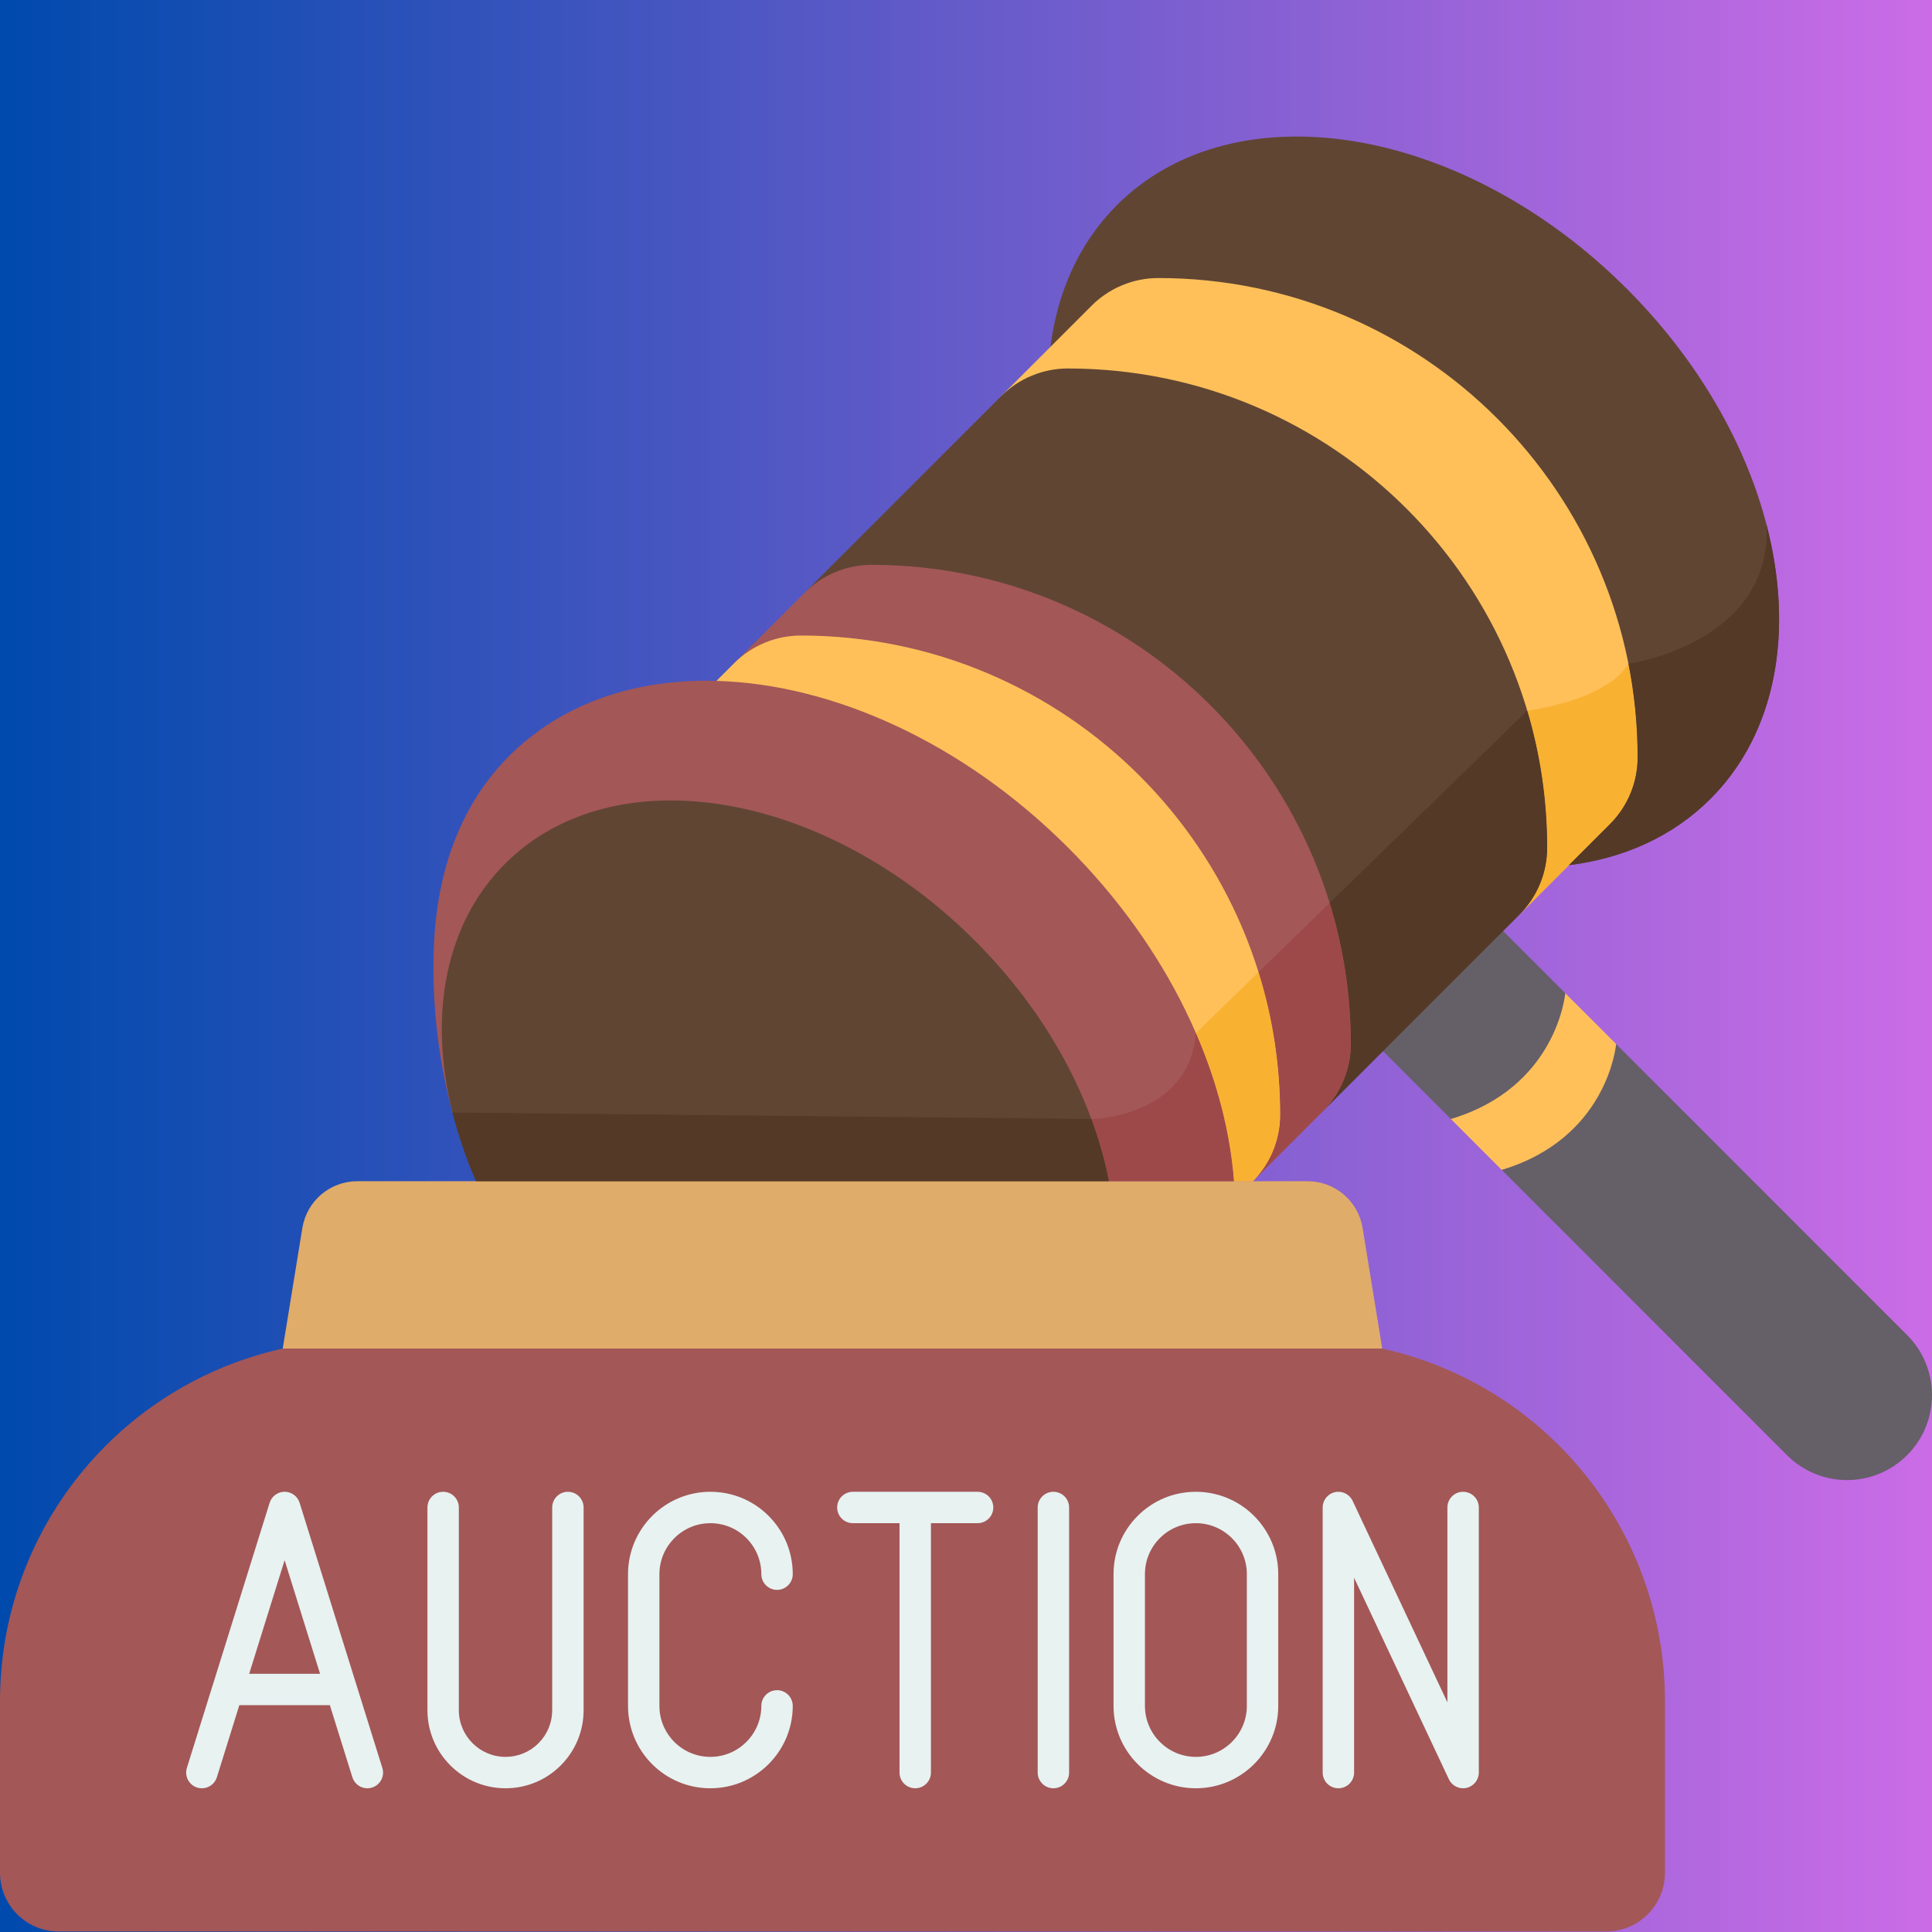 <svg xmlns="http://www.w3.org/2000/svg" xmlns:xlink="http://www.w3.org/1999/xlink" width="512" zoomAndPan="magnify" viewBox="0 0 384 384" height="512" preserveAspectRatio="xMidYMid meet" version="1.0"><defs><linearGradient x1="0" gradientTransform="matrix(0.75, 0, 0, 0.75, 0, 0)" y1="256" x2="512" gradientUnits="userSpaceOnUse" y2="256" id="7ca08d5ad2"><stop stop-opacity="1" stop-color="rgb(0%, 28.999%, 67.799%)" offset="0"/><stop stop-opacity="1" stop-color="rgb(0.31%, 29.051%, 67.886%)" offset="0.004"/><stop stop-opacity="1" stop-color="rgb(0.621%, 29.105%, 67.975%)" offset="0.008"/><stop stop-opacity="1" stop-color="rgb(0.932%, 29.156%, 68.062%)" offset="0.012"/><stop stop-opacity="1" stop-color="rgb(1.244%, 29.208%, 68.149%)" offset="0.016"/><stop stop-opacity="1" stop-color="rgb(1.553%, 29.26%, 68.236%)" offset="0.02"/><stop stop-opacity="1" stop-color="rgb(1.865%, 29.314%, 68.324%)" offset="0.023"/><stop stop-opacity="1" stop-color="rgb(2.176%, 29.366%, 68.411%)" offset="0.027"/><stop stop-opacity="1" stop-color="rgb(2.487%, 29.417%, 68.5%)" offset="0.031"/><stop stop-opacity="1" stop-color="rgb(2.797%, 29.469%, 68.587%)" offset="0.035"/><stop stop-opacity="1" stop-color="rgb(3.108%, 29.523%, 68.674%)" offset="0.039"/><stop stop-opacity="1" stop-color="rgb(3.419%, 29.575%, 68.761%)" offset="0.043"/><stop stop-opacity="1" stop-color="rgb(3.731%, 29.628%, 68.849%)" offset="0.047"/><stop stop-opacity="1" stop-color="rgb(4.041%, 29.68%, 68.936%)" offset="0.051"/><stop stop-opacity="1" stop-color="rgb(4.352%, 29.732%, 69.025%)" offset="0.055"/><stop stop-opacity="1" stop-color="rgb(4.663%, 29.784%, 69.112%)" offset="0.059"/><stop stop-opacity="1" stop-color="rgb(4.974%, 29.837%, 69.199%)" offset="0.062"/><stop stop-opacity="1" stop-color="rgb(5.284%, 29.889%, 69.286%)" offset="0.066"/><stop stop-opacity="1" stop-color="rgb(5.595%, 29.941%, 69.374%)" offset="0.07"/><stop stop-opacity="1" stop-color="rgb(5.907%, 29.993%, 69.461%)" offset="0.074"/><stop stop-opacity="1" stop-color="rgb(6.218%, 30.046%, 69.55%)" offset="0.078"/><stop stop-opacity="1" stop-color="rgb(6.529%, 30.098%, 69.637%)" offset="0.082"/><stop stop-opacity="1" stop-color="rgb(6.841%, 30.151%, 69.724%)" offset="0.086"/><stop stop-opacity="1" stop-color="rgb(7.15%, 30.203%, 69.81%)" offset="0.09"/><stop stop-opacity="1" stop-color="rgb(7.462%, 30.255%, 69.899%)" offset="0.094"/><stop stop-opacity="1" stop-color="rgb(7.773%, 30.307%, 69.986%)" offset="0.098"/><stop stop-opacity="1" stop-color="rgb(8.084%, 30.36%, 70.074%)" offset="0.102"/><stop stop-opacity="1" stop-color="rgb(8.394%, 30.412%, 70.161%)" offset="0.105"/><stop stop-opacity="1" stop-color="rgb(8.705%, 30.464%, 70.25%)" offset="0.109"/><stop stop-opacity="1" stop-color="rgb(9.016%, 30.516%, 70.337%)" offset="0.113"/><stop stop-opacity="1" stop-color="rgb(9.328%, 30.569%, 70.424%)" offset="0.117"/><stop stop-opacity="1" stop-color="rgb(9.637%, 30.621%, 70.511%)" offset="0.121"/><stop stop-opacity="1" stop-color="rgb(9.949%, 30.675%, 70.599%)" offset="0.125"/><stop stop-opacity="1" stop-color="rgb(10.26%, 30.727%, 70.686%)" offset="0.129"/><stop stop-opacity="1" stop-color="rgb(10.571%, 30.779%, 70.775%)" offset="0.133"/><stop stop-opacity="1" stop-color="rgb(10.881%, 30.83%, 70.862%)" offset="0.137"/><stop stop-opacity="1" stop-color="rgb(11.192%, 30.884%, 70.949%)" offset="0.141"/><stop stop-opacity="1" stop-color="rgb(11.504%, 30.936%, 71.036%)" offset="0.145"/><stop stop-opacity="1" stop-color="rgb(11.815%, 30.988%, 71.124%)" offset="0.148"/><stop stop-opacity="1" stop-color="rgb(12.126%, 31.039%, 71.211%)" offset="0.152"/><stop stop-opacity="1" stop-color="rgb(12.437%, 31.093%, 71.3%)" offset="0.156"/><stop stop-opacity="1" stop-color="rgb(12.747%, 31.145%, 71.387%)" offset="0.16"/><stop stop-opacity="1" stop-color="rgb(13.058%, 31.198%, 71.474%)" offset="0.164"/><stop stop-opacity="1" stop-color="rgb(13.37%, 31.25%, 71.561%)" offset="0.168"/><stop stop-opacity="1" stop-color="rgb(13.681%, 31.302%, 71.649%)" offset="0.172"/><stop stop-opacity="1" stop-color="rgb(13.991%, 31.354%, 71.736%)" offset="0.176"/><stop stop-opacity="1" stop-color="rgb(14.302%, 31.407%, 71.825%)" offset="0.18"/><stop stop-opacity="1" stop-color="rgb(14.613%, 31.459%, 71.912%)" offset="0.184"/><stop stop-opacity="1" stop-color="rgb(14.925%, 31.512%, 71.999%)" offset="0.188"/><stop stop-opacity="1" stop-color="rgb(15.234%, 31.564%, 72.086%)" offset="0.191"/><stop stop-opacity="1" stop-color="rgb(15.546%, 31.616%, 72.174%)" offset="0.195"/><stop stop-opacity="1" stop-color="rgb(15.857%, 31.668%, 72.261%)" offset="0.199"/><stop stop-opacity="1" stop-color="rgb(16.168%, 31.721%, 72.35%)" offset="0.203"/><stop stop-opacity="1" stop-color="rgb(16.478%, 31.773%, 72.437%)" offset="0.207"/><stop stop-opacity="1" stop-color="rgb(16.789%, 31.825%, 72.523%)" offset="0.211"/><stop stop-opacity="1" stop-color="rgb(17.101%, 31.877%, 72.61%)" offset="0.215"/><stop stop-opacity="1" stop-color="rgb(17.412%, 31.931%, 72.699%)" offset="0.219"/><stop stop-opacity="1" stop-color="rgb(17.723%, 31.982%, 72.786%)" offset="0.223"/><stop stop-opacity="1" stop-color="rgb(18.034%, 32.036%, 72.874%)" offset="0.227"/><stop stop-opacity="1" stop-color="rgb(18.344%, 32.088%, 72.961%)" offset="0.23"/><stop stop-opacity="1" stop-color="rgb(18.655%, 32.14%, 73.05%)" offset="0.234"/><stop stop-opacity="1" stop-color="rgb(18.967%, 32.191%, 73.137%)" offset="0.238"/><stop stop-opacity="1" stop-color="rgb(19.278%, 32.245%, 73.224%)" offset="0.242"/><stop stop-opacity="1" stop-color="rgb(19.588%, 32.297%, 73.311%)" offset="0.246"/><stop stop-opacity="1" stop-color="rgb(19.899%, 32.349%, 73.399%)" offset="0.25"/><stop stop-opacity="1" stop-color="rgb(20.21%, 32.401%, 73.486%)" offset="0.254"/><stop stop-opacity="1" stop-color="rgb(20.522%, 32.454%, 73.575%)" offset="0.258"/><stop stop-opacity="1" stop-color="rgb(20.831%, 32.506%, 73.662%)" offset="0.262"/><stop stop-opacity="1" stop-color="rgb(21.143%, 32.559%, 73.749%)" offset="0.266"/><stop stop-opacity="1" stop-color="rgb(21.454%, 32.611%, 73.836%)" offset="0.27"/><stop stop-opacity="1" stop-color="rgb(21.765%, 32.663%, 73.924%)" offset="0.273"/><stop stop-opacity="1" stop-color="rgb(22.075%, 32.715%, 74.011%)" offset="0.277"/><stop stop-opacity="1" stop-color="rgb(22.386%, 32.768%, 74.1%)" offset="0.281"/><stop stop-opacity="1" stop-color="rgb(22.697%, 32.82%, 74.187%)" offset="0.285"/><stop stop-opacity="1" stop-color="rgb(23.009%, 32.872%, 74.274%)" offset="0.289"/><stop stop-opacity="1" stop-color="rgb(23.318%, 32.924%, 74.361%)" offset="0.293"/><stop stop-opacity="1" stop-color="rgb(23.63%, 32.977%, 74.449%)" offset="0.297"/><stop stop-opacity="1" stop-color="rgb(23.941%, 33.029%, 74.536%)" offset="0.301"/><stop stop-opacity="1" stop-color="rgb(24.252%, 33.083%, 74.625%)" offset="0.305"/><stop stop-opacity="1" stop-color="rgb(24.564%, 33.134%, 74.712%)" offset="0.309"/><stop stop-opacity="1" stop-color="rgb(24.875%, 33.186%, 74.799%)" offset="0.312"/><stop stop-opacity="1" stop-color="rgb(25.185%, 33.238%, 74.886%)" offset="0.316"/><stop stop-opacity="1" stop-color="rgb(25.496%, 33.292%, 74.974%)" offset="0.32"/><stop stop-opacity="1" stop-color="rgb(25.807%, 33.344%, 75.061%)" offset="0.324"/><stop stop-opacity="1" stop-color="rgb(26.118%, 33.395%, 75.15%)" offset="0.328"/><stop stop-opacity="1" stop-color="rgb(26.428%, 33.447%, 75.237%)" offset="0.332"/><stop stop-opacity="1" stop-color="rgb(26.74%, 33.501%, 75.323%)" offset="0.336"/><stop stop-opacity="1" stop-color="rgb(27.051%, 33.553%, 75.41%)" offset="0.34"/><stop stop-opacity="1" stop-color="rgb(27.362%, 33.606%, 75.499%)" offset="0.344"/><stop stop-opacity="1" stop-color="rgb(27.672%, 33.658%, 75.586%)" offset="0.348"/><stop stop-opacity="1" stop-color="rgb(27.983%, 33.71%, 75.674%)" offset="0.352"/><stop stop-opacity="1" stop-color="rgb(28.294%, 33.762%, 75.761%)" offset="0.355"/><stop stop-opacity="1" stop-color="rgb(28.606%, 33.815%, 75.85%)" offset="0.359"/><stop stop-opacity="1" stop-color="rgb(28.915%, 33.867%, 75.937%)" offset="0.363"/><stop stop-opacity="1" stop-color="rgb(29.227%, 33.92%, 76.024%)" offset="0.367"/><stop stop-opacity="1" stop-color="rgb(29.538%, 33.972%, 76.111%)" offset="0.371"/><stop stop-opacity="1" stop-color="rgb(29.849%, 34.024%, 76.199%)" offset="0.375"/><stop stop-opacity="1" stop-color="rgb(30.161%, 34.076%, 76.286%)" offset="0.379"/><stop stop-opacity="1" stop-color="rgb(30.472%, 34.129%, 76.375%)" offset="0.383"/><stop stop-opacity="1" stop-color="rgb(30.782%, 34.181%, 76.462%)" offset="0.387"/><stop stop-opacity="1" stop-color="rgb(31.093%, 34.233%, 76.549%)" offset="0.391"/><stop stop-opacity="1" stop-color="rgb(31.404%, 34.285%, 76.636%)" offset="0.395"/><stop stop-opacity="1" stop-color="rgb(31.715%, 34.338%, 76.724%)" offset="0.398"/><stop stop-opacity="1" stop-color="rgb(32.025%, 34.39%, 76.811%)" offset="0.402"/><stop stop-opacity="1" stop-color="rgb(32.336%, 34.444%, 76.9%)" offset="0.406"/><stop stop-opacity="1" stop-color="rgb(32.648%, 34.496%, 76.987%)" offset="0.41"/><stop stop-opacity="1" stop-color="rgb(32.959%, 34.547%, 77.074%)" offset="0.414"/><stop stop-opacity="1" stop-color="rgb(33.269%, 34.599%, 77.161%)" offset="0.418"/><stop stop-opacity="1" stop-color="rgb(33.58%, 34.653%, 77.249%)" offset="0.422"/><stop stop-opacity="1" stop-color="rgb(33.891%, 34.705%, 77.336%)" offset="0.426"/><stop stop-opacity="1" stop-color="rgb(34.203%, 34.756%, 77.425%)" offset="0.43"/><stop stop-opacity="1" stop-color="rgb(34.512%, 34.808%, 77.512%)" offset="0.434"/><stop stop-opacity="1" stop-color="rgb(34.824%, 34.862%, 77.599%)" offset="0.438"/><stop stop-opacity="1" stop-color="rgb(35.135%, 34.914%, 77.686%)" offset="0.441"/><stop stop-opacity="1" stop-color="rgb(35.446%, 34.967%, 77.774%)" offset="0.445"/><stop stop-opacity="1" stop-color="rgb(35.757%, 35.019%, 77.861%)" offset="0.449"/><stop stop-opacity="1" stop-color="rgb(36.069%, 35.071%, 77.95%)" offset="0.453"/><stop stop-opacity="1" stop-color="rgb(36.378%, 35.123%, 78.036%)" offset="0.457"/><stop stop-opacity="1" stop-color="rgb(36.69%, 35.176%, 78.123%)" offset="0.461"/><stop stop-opacity="1" stop-color="rgb(37.001%, 35.228%, 78.21%)" offset="0.465"/><stop stop-opacity="1" stop-color="rgb(37.312%, 35.28%, 78.299%)" offset="0.469"/><stop stop-opacity="1" stop-color="rgb(37.622%, 35.332%, 78.386%)" offset="0.473"/><stop stop-opacity="1" stop-color="rgb(37.933%, 35.385%, 78.474%)" offset="0.477"/><stop stop-opacity="1" stop-color="rgb(38.245%, 35.437%, 78.561%)" offset="0.48"/><stop stop-opacity="1" stop-color="rgb(38.556%, 35.49%, 78.65%)" offset="0.484"/><stop stop-opacity="1" stop-color="rgb(38.866%, 35.542%, 78.737%)" offset="0.488"/><stop stop-opacity="1" stop-color="rgb(39.177%, 35.594%, 78.824%)" offset="0.492"/><stop stop-opacity="1" stop-color="rgb(39.488%, 35.646%, 78.911%)" offset="0.496"/><stop stop-opacity="1" stop-color="rgb(39.8%, 35.699%, 78.999%)" offset="0.5"/><stop stop-opacity="1" stop-color="rgb(40.109%, 35.751%, 79.086%)" offset="0.504"/><stop stop-opacity="1" stop-color="rgb(40.421%, 35.803%, 79.175%)" offset="0.508"/><stop stop-opacity="1" stop-color="rgb(40.732%, 35.855%, 79.262%)" offset="0.512"/><stop stop-opacity="1" stop-color="rgb(41.043%, 35.909%, 79.349%)" offset="0.516"/><stop stop-opacity="1" stop-color="rgb(41.353%, 35.96%, 79.436%)" offset="0.52"/><stop stop-opacity="1" stop-color="rgb(41.664%, 36.014%, 79.524%)" offset="0.523"/><stop stop-opacity="1" stop-color="rgb(41.975%, 36.066%, 79.611%)" offset="0.527"/><stop stop-opacity="1" stop-color="rgb(42.287%, 36.118%, 79.7%)" offset="0.531"/><stop stop-opacity="1" stop-color="rgb(42.598%, 36.169%, 79.787%)" offset="0.535"/><stop stop-opacity="1" stop-color="rgb(42.909%, 36.223%, 79.874%)" offset="0.539"/><stop stop-opacity="1" stop-color="rgb(43.219%, 36.275%, 79.961%)" offset="0.543"/><stop stop-opacity="1" stop-color="rgb(43.53%, 36.327%, 80.049%)" offset="0.547"/><stop stop-opacity="1" stop-color="rgb(43.842%, 36.378%, 80.136%)" offset="0.551"/><stop stop-opacity="1" stop-color="rgb(44.153%, 36.432%, 80.225%)" offset="0.555"/><stop stop-opacity="1" stop-color="rgb(44.463%, 36.484%, 80.312%)" offset="0.559"/><stop stop-opacity="1" stop-color="rgb(44.774%, 36.537%, 80.399%)" offset="0.562"/><stop stop-opacity="1" stop-color="rgb(45.085%, 36.589%, 80.486%)" offset="0.566"/><stop stop-opacity="1" stop-color="rgb(45.396%, 36.641%, 80.574%)" offset="0.57"/><stop stop-opacity="1" stop-color="rgb(45.706%, 36.693%, 80.661%)" offset="0.574"/><stop stop-opacity="1" stop-color="rgb(46.017%, 36.746%, 80.75%)" offset="0.578"/><stop stop-opacity="1" stop-color="rgb(46.329%, 36.798%, 80.836%)" offset="0.582"/><stop stop-opacity="1" stop-color="rgb(46.64%, 36.852%, 80.925%)" offset="0.586"/><stop stop-opacity="1" stop-color="rgb(46.95%, 36.903%, 81.012%)" offset="0.59"/><stop stop-opacity="1" stop-color="rgb(47.261%, 36.955%, 81.099%)" offset="0.594"/><stop stop-opacity="1" stop-color="rgb(47.572%, 37.007%, 81.186%)" offset="0.598"/><stop stop-opacity="1" stop-color="rgb(47.884%, 37.061%, 81.274%)" offset="0.602"/><stop stop-opacity="1" stop-color="rgb(48.195%, 37.112%, 81.361%)" offset="0.605"/><stop stop-opacity="1" stop-color="rgb(48.506%, 37.164%, 81.45%)" offset="0.609"/><stop stop-opacity="1" stop-color="rgb(48.816%, 37.216%, 81.537%)" offset="0.613"/><stop stop-opacity="1" stop-color="rgb(49.127%, 37.27%, 81.624%)" offset="0.617"/><stop stop-opacity="1" stop-color="rgb(49.438%, 37.321%, 81.711%)" offset="0.621"/><stop stop-opacity="1" stop-color="rgb(49.75%, 37.375%, 81.799%)" offset="0.625"/><stop stop-opacity="1" stop-color="rgb(50.06%, 37.427%, 81.886%)" offset="0.629"/><stop stop-opacity="1" stop-color="rgb(50.371%, 37.479%, 81.975%)" offset="0.633"/><stop stop-opacity="1" stop-color="rgb(50.682%, 37.531%, 82.062%)" offset="0.637"/><stop stop-opacity="1" stop-color="rgb(50.993%, 37.584%, 82.149%)" offset="0.641"/><stop stop-opacity="1" stop-color="rgb(51.303%, 37.636%, 82.236%)" offset="0.645"/><stop stop-opacity="1" stop-color="rgb(51.614%, 37.688%, 82.324%)" offset="0.648"/><stop stop-opacity="1" stop-color="rgb(51.926%, 37.74%, 82.411%)" offset="0.652"/><stop stop-opacity="1" stop-color="rgb(52.237%, 37.793%, 82.5%)" offset="0.656"/><stop stop-opacity="1" stop-color="rgb(52.547%, 37.845%, 82.587%)" offset="0.66"/><stop stop-opacity="1" stop-color="rgb(52.858%, 37.898%, 82.674%)" offset="0.664"/><stop stop-opacity="1" stop-color="rgb(53.169%, 37.95%, 82.761%)" offset="0.668"/><stop stop-opacity="1" stop-color="rgb(53.481%, 38.002%, 82.849%)" offset="0.672"/><stop stop-opacity="1" stop-color="rgb(53.792%, 38.054%, 82.936%)" offset="0.676"/><stop stop-opacity="1" stop-color="rgb(54.103%, 38.107%, 83.025%)" offset="0.68"/><stop stop-opacity="1" stop-color="rgb(54.413%, 38.159%, 83.112%)" offset="0.684"/><stop stop-opacity="1" stop-color="rgb(54.724%, 38.211%, 83.199%)" offset="0.688"/><stop stop-opacity="1" stop-color="rgb(55.035%, 38.263%, 83.286%)" offset="0.691"/><stop stop-opacity="1" stop-color="rgb(55.347%, 38.316%, 83.374%)" offset="0.695"/><stop stop-opacity="1" stop-color="rgb(55.656%, 38.368%, 83.461%)" offset="0.699"/><stop stop-opacity="1" stop-color="rgb(55.968%, 38.422%, 83.549%)" offset="0.703"/><stop stop-opacity="1" stop-color="rgb(56.279%, 38.474%, 83.636%)" offset="0.707"/><stop stop-opacity="1" stop-color="rgb(56.59%, 38.525%, 83.725%)" offset="0.711"/><stop stop-opacity="1" stop-color="rgb(56.9%, 38.577%, 83.812%)" offset="0.715"/><stop stop-opacity="1" stop-color="rgb(57.211%, 38.631%, 83.899%)" offset="0.719"/><stop stop-opacity="1" stop-color="rgb(57.523%, 38.683%, 83.986%)" offset="0.723"/><stop stop-opacity="1" stop-color="rgb(57.834%, 38.734%, 84.074%)" offset="0.727"/><stop stop-opacity="1" stop-color="rgb(58.144%, 38.786%, 84.161%)" offset="0.73"/><stop stop-opacity="1" stop-color="rgb(58.455%, 38.84%, 84.25%)" offset="0.734"/><stop stop-opacity="1" stop-color="rgb(58.766%, 38.892%, 84.337%)" offset="0.738"/><stop stop-opacity="1" stop-color="rgb(59.077%, 38.945%, 84.424%)" offset="0.742"/><stop stop-opacity="1" stop-color="rgb(59.387%, 38.997%, 84.511%)" offset="0.746"/><stop stop-opacity="1" stop-color="rgb(59.698%, 39.049%, 84.599%)" offset="0.75"/><stop stop-opacity="1" stop-color="rgb(60.01%, 39.101%, 84.686%)" offset="0.754"/><stop stop-opacity="1" stop-color="rgb(60.321%, 39.154%, 84.775%)" offset="0.758"/><stop stop-opacity="1" stop-color="rgb(60.632%, 39.206%, 84.862%)" offset="0.762"/><stop stop-opacity="1" stop-color="rgb(60.944%, 39.259%, 84.949%)" offset="0.766"/><stop stop-opacity="1" stop-color="rgb(61.253%, 39.311%, 85.036%)" offset="0.77"/><stop stop-opacity="1" stop-color="rgb(61.565%, 39.363%, 85.124%)" offset="0.773"/><stop stop-opacity="1" stop-color="rgb(61.876%, 39.415%, 85.211%)" offset="0.777"/><stop stop-opacity="1" stop-color="rgb(62.187%, 39.468%, 85.3%)" offset="0.781"/><stop stop-opacity="1" stop-color="rgb(62.497%, 39.52%, 85.387%)" offset="0.785"/><stop stop-opacity="1" stop-color="rgb(62.808%, 39.572%, 85.474%)" offset="0.789"/><stop stop-opacity="1" stop-color="rgb(63.12%, 39.624%, 85.561%)" offset="0.793"/><stop stop-opacity="1" stop-color="rgb(63.431%, 39.677%, 85.649%)" offset="0.797"/><stop stop-opacity="1" stop-color="rgb(63.741%, 39.729%, 85.736%)" offset="0.801"/><stop stop-opacity="1" stop-color="rgb(64.052%, 39.783%, 85.825%)" offset="0.805"/><stop stop-opacity="1" stop-color="rgb(64.363%, 39.835%, 85.912%)" offset="0.809"/><stop stop-opacity="1" stop-color="rgb(64.674%, 39.886%, 85.999%)" offset="0.812"/><stop stop-opacity="1" stop-color="rgb(64.984%, 39.938%, 86.086%)" offset="0.816"/><stop stop-opacity="1" stop-color="rgb(65.295%, 39.992%, 86.174%)" offset="0.82"/><stop stop-opacity="1" stop-color="rgb(65.607%, 40.044%, 86.261%)" offset="0.824"/><stop stop-opacity="1" stop-color="rgb(65.918%, 40.096%, 86.349%)" offset="0.828"/><stop stop-opacity="1" stop-color="rgb(66.229%, 40.147%, 86.436%)" offset="0.832"/><stop stop-opacity="1" stop-color="rgb(66.541%, 40.201%, 86.525%)" offset="0.836"/><stop stop-opacity="1" stop-color="rgb(66.85%, 40.253%, 86.612%)" offset="0.84"/><stop stop-opacity="1" stop-color="rgb(67.162%, 40.306%, 86.699%)" offset="0.844"/><stop stop-opacity="1" stop-color="rgb(67.473%, 40.358%, 86.786%)" offset="0.848"/><stop stop-opacity="1" stop-color="rgb(67.784%, 40.41%, 86.874%)" offset="0.852"/><stop stop-opacity="1" stop-color="rgb(68.094%, 40.462%, 86.961%)" offset="0.855"/><stop stop-opacity="1" stop-color="rgb(68.405%, 40.515%, 87.05%)" offset="0.859"/><stop stop-opacity="1" stop-color="rgb(68.716%, 40.567%, 87.137%)" offset="0.863"/><stop stop-opacity="1" stop-color="rgb(69.028%, 40.619%, 87.224%)" offset="0.867"/><stop stop-opacity="1" stop-color="rgb(69.337%, 40.671%, 87.311%)" offset="0.871"/><stop stop-opacity="1" stop-color="rgb(69.649%, 40.724%, 87.399%)" offset="0.875"/><stop stop-opacity="1" stop-color="rgb(69.96%, 40.776%, 87.486%)" offset="0.879"/><stop stop-opacity="1" stop-color="rgb(70.271%, 40.829%, 87.575%)" offset="0.883"/><stop stop-opacity="1" stop-color="rgb(70.581%, 40.881%, 87.662%)" offset="0.887"/><stop stop-opacity="1" stop-color="rgb(70.892%, 40.933%, 87.749%)" offset="0.891"/><stop stop-opacity="1" stop-color="rgb(71.204%, 40.985%, 87.836%)" offset="0.895"/><stop stop-opacity="1" stop-color="rgb(71.515%, 41.039%, 87.924%)" offset="0.898"/><stop stop-opacity="1" stop-color="rgb(71.826%, 41.09%, 88.011%)" offset="0.902"/><stop stop-opacity="1" stop-color="rgb(72.137%, 41.142%, 88.1%)" offset="0.906"/><stop stop-opacity="1" stop-color="rgb(72.447%, 41.194%, 88.187%)" offset="0.91"/><stop stop-opacity="1" stop-color="rgb(72.758%, 41.248%, 88.274%)" offset="0.914"/><stop stop-opacity="1" stop-color="rgb(73.07%, 41.299%, 88.361%)" offset="0.918"/><stop stop-opacity="1" stop-color="rgb(73.381%, 41.353%, 88.449%)" offset="0.922"/><stop stop-opacity="1" stop-color="rgb(73.691%, 41.405%, 88.536%)" offset="0.926"/><stop stop-opacity="1" stop-color="rgb(74.002%, 41.457%, 88.625%)" offset="0.93"/><stop stop-opacity="1" stop-color="rgb(74.313%, 41.508%, 88.712%)" offset="0.934"/><stop stop-opacity="1" stop-color="rgb(74.625%, 41.562%, 88.799%)" offset="0.938"/><stop stop-opacity="1" stop-color="rgb(74.934%, 41.614%, 88.885%)" offset="0.941"/><stop stop-opacity="1" stop-color="rgb(75.246%, 41.667%, 88.974%)" offset="0.945"/><stop stop-opacity="1" stop-color="rgb(75.557%, 41.719%, 89.061%)" offset="0.949"/><stop stop-opacity="1" stop-color="rgb(75.868%, 41.771%, 89.149%)" offset="0.953"/><stop stop-opacity="1" stop-color="rgb(76.178%, 41.823%, 89.236%)" offset="0.957"/><stop stop-opacity="1" stop-color="rgb(76.489%, 41.876%, 89.325%)" offset="0.961"/><stop stop-opacity="1" stop-color="rgb(76.801%, 41.928%, 89.412%)" offset="0.965"/><stop stop-opacity="1" stop-color="rgb(77.112%, 41.98%, 89.499%)" offset="0.969"/><stop stop-opacity="1" stop-color="rgb(77.422%, 42.032%, 89.586%)" offset="0.973"/><stop stop-opacity="1" stop-color="rgb(77.733%, 42.085%, 89.674%)" offset="0.977"/><stop stop-opacity="1" stop-color="rgb(78.044%, 42.137%, 89.761%)" offset="0.98"/><stop stop-opacity="1" stop-color="rgb(78.355%, 42.191%, 89.85%)" offset="0.984"/><stop stop-opacity="1" stop-color="rgb(78.667%, 42.242%, 89.937%)" offset="0.988"/><stop stop-opacity="1" stop-color="rgb(78.978%, 42.294%, 90.024%)" offset="0.992"/><stop stop-opacity="1" stop-color="rgb(79.288%, 42.346%, 90.111%)" offset="0.996"/><stop stop-opacity="1" stop-color="rgb(79.599%, 42.4%, 90.199%)" offset="1"/></linearGradient></defs><rect x="-38.4" width="460.8" fill="#ffffff" y="-38.4" height="460.8" fill-opacity="1"/><rect x="-38.4" fill="url(#7ca08d5ad2)" width="460.8" y="-38.4" height="460.8"/><path fill="#655f68" d="M 382.711 270.82 C 383.555 272.852 384 275.043 384 277.285 C 384 281.945 382.109 286.176 379.051 289.227 C 376 292.289 371.777 294.176 367.117 294.176 C 362.637 294.176 358.344 292.398 355.176 289.227 L 298.473 232.52 C 300.312 220.137 309.578 207.18 321.219 207.512 L 379.051 265.352 C 380.637 266.926 381.879 268.793 382.711 270.82 Z M 382.711 270.82 " fill-opacity="1" fill-rule="nonzero"/><path fill="#ffc05a" d="M 311.109 197.402 L 321.219 207.512 C 321.172 207.98 319.383 226.266 298.473 232.52 L 288.367 222.41 C 287.086 204.121 297.41 192.93 311.109 197.402 Z M 311.109 197.402 " fill-opacity="1" fill-rule="nonzero"/><path fill="#655f68" d="M 298.746 185.039 L 311.109 197.402 C 311.062 197.871 309.277 216.16 288.367 222.41 L 274.871 208.914 C 273.891 188.508 282.266 181.125 298.746 185.039 Z M 298.746 185.039 " fill-opacity="1" fill-rule="nonzero"/><path fill="#604533" d="M 323.348 57.402 C 290.77 24.82 245.395 17.383 221.984 40.781 C 214.484 48.285 210.152 58.047 208.805 68.922 L 311.828 171.957 C 322.699 170.605 332.465 166.273 339.965 158.773 C 363.363 135.363 355.926 89.98 323.348 57.402 Z M 323.348 57.402 " fill-opacity="1" fill-rule="nonzero"/><path fill="#ffc05a" d="M 297.586 83.168 C 280.344 65.926 256.531 55.262 230.219 55.262 C 227.738 55.262 225.305 55.754 223.055 56.691 C 220.801 57.621 218.73 58.992 216.977 60.75 L 199 78.727 L 302.023 181.762 L 320 163.785 C 323.512 160.27 325.488 155.5 325.488 150.539 C 325.488 124.227 314.824 100.41 297.586 83.168 Z M 297.586 83.168 " fill-opacity="1" fill-rule="nonzero"/><path fill="#604533" d="M 279.609 101.145 C 262.367 83.902 238.547 73.238 212.246 73.238 C 209.766 73.238 207.328 73.73 205.082 74.668 C 202.824 75.594 200.758 76.969 199 78.727 L 159.977 117.754 L 263 220.789 L 274.871 208.914 L 302.023 181.762 C 305.539 178.246 307.512 173.477 307.512 168.516 C 307.512 142.207 296.852 118.387 279.609 101.145 Z M 279.609 101.145 " fill-opacity="1" fill-rule="nonzero"/><path fill="#a35757" d="M 240.586 140.172 C 223.344 122.93 199.523 112.266 173.223 112.266 C 170.738 112.266 168.305 112.758 166.055 113.695 C 163.801 114.625 161.734 115.996 159.977 117.754 L 145.93 131.805 L 249.016 234.777 L 263 220.789 C 266.512 217.277 268.488 212.508 268.488 207.543 C 268.488 181.238 257.828 157.414 240.586 140.172 Z M 240.586 140.172 " fill-opacity="1" fill-rule="nonzero"/><path fill="#ffc05a" d="M 226.535 154.223 C 209.297 136.98 185.477 126.316 159.172 126.316 C 156.691 126.316 154.254 126.809 152.008 127.746 C 149.754 128.676 147.684 130.047 145.93 131.805 L 142.406 135.324 L 142.406 135.332 L 245.246 234.777 L 249.016 234.777 C 252.488 231.27 254.438 226.523 254.438 221.594 C 254.438 195.285 243.777 171.465 226.535 154.223 Z M 226.535 154.223 " fill-opacity="1" fill-rule="nonzero"/><path fill="#a35757" d="M 212.293 168.469 C 191.266 147.438 165.379 135.973 142.406 135.332 C 126.367 134.879 111.742 139.711 101.199 150.258 C 91.535 159.926 86.953 173.02 86.266 187.473 C 85.629 200.953 87.68 212.711 89.922 221.125 L 220.402 234.777 L 245.246 234.777 C 243.574 212.719 232.227 188.402 212.293 168.469 Z M 212.293 168.469 " fill-opacity="1" fill-rule="nonzero"/><path fill="#604533" d="M 220.402 234.777 C 178.254 249.578 136.309 251.184 94.633 234.777 C 94.633 234.777 92.184 229.664 89.922 221.125 C 85.168 202.047 88.352 183.711 100.387 171.676 C 121.953 150.109 163.762 156.961 193.781 186.98 C 208.172 201.375 217.242 218.484 220.402 234.777 Z M 220.402 234.777 " fill-opacity="1" fill-rule="nonzero"/><path fill="#a35757" d="M 274.73 268.035 C 203.566 263.441 130.664 263.59 56.195 268.035 C 39.773 271.688 25.727 280.789 15.781 293.184 C 5.84 305.582 0 321.27 0 338.09 L 0 372.219 C 0 378.672 5.23 383.902 11.684 383.902 L 319.242 383.902 C 325.699 383.902 330.926 378.672 330.926 372.219 L 330.926 338.09 C 330.926 304.457 307.566 275.332 274.73 268.035 Z M 274.73 268.035 " fill-opacity="1" fill-rule="nonzero"/><path fill="#e0ac69" d="M 249.016 234.777 L 259.91 234.777 C 265.336 234.777 269.953 238.703 270.828 244.062 L 274.73 268.035 L 56.195 268.035 L 60.098 244.062 C 60.973 238.703 65.594 234.777 71.016 234.777 Z M 249.016 234.777 " fill-opacity="1" fill-rule="nonzero"/><path fill="#f9b132" d="M 325.488 150.539 C 325.488 155.5 323.512 160.27 320 163.785 L 302.023 181.762 C 305.539 178.246 307.512 173.477 307.512 168.516 C 307.512 159.039 306.129 149.891 303.555 141.25 C 303.977 141.195 319.227 139.25 323.668 131.93 C 324.863 137.945 325.488 144.168 325.488 150.539 Z M 325.488 150.539 " fill-opacity="1" fill-rule="nonzero"/><path fill="#543927" d="M 307.512 168.516 C 307.512 173.477 305.539 178.246 302.023 181.762 L 274.871 208.914 L 263 220.789 C 266.512 217.277 268.488 212.508 268.488 207.543 C 268.488 197.77 267.012 188.34 264.281 179.457 L 303.547 141.25 C 303.547 141.25 303.547 141.25 303.555 141.25 C 306.129 149.891 307.512 159.039 307.512 168.516 Z M 307.512 168.516 " fill-opacity="1" fill-rule="nonzero"/><path fill="#543927" d="M 351.117 104.328 C 356.559 125.309 353.188 145.551 339.965 158.773 C 332.465 166.273 322.699 170.605 311.828 171.957 L 320 163.785 C 323.512 160.27 325.488 155.5 325.488 150.539 C 325.488 144.168 324.863 137.945 323.668 131.93 C 323.668 131.93 352.219 127.918 351.117 104.328 Z M 351.117 104.328 " fill-opacity="1" fill-rule="nonzero"/><path fill="#9e4949" d="M 268.488 207.543 C 268.488 212.508 266.512 217.277 263 220.789 L 249.016 234.777 C 252.488 231.27 254.438 226.523 254.438 221.594 C 254.438 211.711 252.934 202.18 250.137 193.219 L 264.281 179.457 C 267.012 188.34 268.488 197.77 268.488 207.543 Z M 268.488 207.543 " fill-opacity="1" fill-rule="nonzero"/><path fill="#f9b132" d="M 254.438 221.594 C 254.438 226.523 252.488 231.27 249.016 234.777 L 245.246 234.777 C 244.52 225.207 241.973 215.215 237.691 205.348 C 237.691 205.34 237.691 205.34 237.691 205.332 L 250.137 193.219 C 252.934 202.18 254.438 211.711 254.438 221.594 Z M 254.438 221.594 " fill-opacity="1" fill-rule="nonzero"/><path fill="#9e4949" d="M 245.246 234.777 L 220.402 234.777 C 219.605 230.691 218.441 226.547 216.914 222.41 C 216.914 222.41 236.355 222.137 237.691 205.348 C 241.973 215.215 244.52 225.207 245.246 234.777 Z M 245.246 234.777 " fill-opacity="1" fill-rule="nonzero"/><path fill="#543927" d="M 220.402 234.777 L 94.633 234.777 C 94.633 234.777 92.184 229.664 89.922 221.125 L 216.914 222.41 C 218.441 226.547 219.605 230.691 220.402 234.777 Z M 220.402 234.777 " fill-opacity="1" fill-rule="nonzero"/><path fill="#e7f2f1" d="M 209.375 296.504 C 207.648 296.504 206.25 297.902 206.25 299.625 L 206.25 352.312 C 206.25 354.035 207.648 355.434 209.375 355.434 C 211.098 355.434 212.496 354.035 212.496 352.312 L 212.496 299.625 C 212.496 297.902 211.098 296.504 209.375 296.504 Z M 209.375 296.504 " fill-opacity="1" fill-rule="nonzero"/><path fill="#e7f2f1" d="M 194.301 296.504 L 169.516 296.504 C 167.789 296.504 166.391 297.902 166.391 299.625 C 166.391 301.348 167.789 302.746 169.516 302.746 L 178.785 302.746 L 178.785 352.312 C 178.785 354.035 180.184 355.434 181.91 355.434 C 183.633 355.434 185.031 354.035 185.031 352.312 L 185.031 302.746 L 194.301 302.746 C 196.027 302.746 197.426 301.348 197.426 299.625 C 197.426 297.902 196.027 296.504 194.301 296.504 Z M 194.301 296.504 " fill-opacity="1" fill-rule="nonzero"/><path fill="#e7f2f1" d="M 112.875 296.504 C 111.148 296.504 109.754 297.902 109.754 299.625 L 109.754 339.918 C 109.754 342.391 108.785 344.719 107.035 346.477 C 105.285 348.227 102.957 349.191 100.48 349.191 C 95.363 349.191 91.199 345.031 91.199 339.918 L 91.199 299.625 C 91.199 297.902 89.801 296.504 88.078 296.504 C 86.355 296.504 84.957 297.902 84.957 299.625 L 84.957 339.918 C 84.957 348.473 91.922 355.434 100.48 355.434 C 104.625 355.434 108.523 353.82 111.457 350.887 C 114.383 347.949 115.996 344.055 115.996 339.918 L 115.996 299.625 C 115.996 297.902 114.598 296.504 112.875 296.504 Z M 112.875 296.504 " fill-opacity="1" fill-rule="nonzero"/><path fill="#e7f2f1" d="M 141.191 302.746 C 143.898 302.746 146.445 303.801 148.352 305.707 C 150.266 307.629 151.32 310.176 151.32 312.879 C 151.32 314.602 152.719 316 154.441 316 C 156.168 316 157.566 314.602 157.566 312.879 C 157.566 308.512 155.863 304.398 152.77 301.297 C 149.68 298.207 145.566 296.504 141.191 296.504 C 132.164 296.504 124.824 303.848 124.824 312.879 L 124.824 339.059 C 124.824 343.426 126.523 347.539 129.617 350.641 C 132.707 353.734 136.82 355.434 141.191 355.434 C 150.219 355.434 157.566 348.09 157.566 339.059 C 157.566 337.336 156.168 335.938 154.441 335.938 C 152.719 335.938 151.32 337.336 151.32 339.059 C 151.32 344.645 146.777 349.191 141.191 349.191 C 138.484 349.191 135.945 348.137 134.035 346.23 C 132.121 344.309 131.066 341.762 131.066 339.059 L 131.066 312.879 C 131.066 307.293 135.609 302.746 141.191 302.746 Z M 141.191 302.746 " fill-opacity="1" fill-rule="nonzero"/><path fill="#e7f2f1" d="M 237.691 296.504 C 233.316 296.504 229.207 298.203 226.113 301.301 C 223.023 304.398 221.324 308.512 221.324 312.879 L 221.324 339.059 C 221.324 348.086 228.664 355.434 237.691 355.434 C 246.719 355.434 254.062 348.086 254.062 339.059 L 254.062 312.879 C 254.062 303.848 246.719 296.504 237.691 296.504 Z M 247.82 339.059 C 247.82 344.645 243.277 349.191 237.691 349.191 C 232.109 349.191 227.566 344.645 227.566 339.059 L 227.566 312.879 C 227.566 310.176 228.621 307.629 230.531 305.711 C 232.441 303.801 234.984 302.746 237.691 302.746 C 243.277 302.746 247.82 307.293 247.82 312.879 Z M 247.82 339.059 " fill-opacity="1" fill-rule="nonzero"/><path fill="#e7f2f1" d="M 59.551 298.695 C 59.145 297.391 57.938 296.5 56.57 296.5 C 55.203 296.5 53.996 297.391 53.59 298.695 L 42.324 334.797 C 42.316 334.82 42.305 334.84 42.297 334.867 L 37.145 351.383 C 36.633 353.031 37.551 354.781 39.195 355.293 C 39.504 355.391 39.816 355.438 40.125 355.438 C 41.457 355.438 42.688 354.578 43.105 353.242 L 47.57 338.918 L 65.562 338.918 L 70.035 353.242 C 70.453 354.578 71.684 355.438 73.012 355.438 C 73.32 355.438 73.637 355.391 73.945 355.293 C 75.59 354.777 76.508 353.027 75.992 351.383 Z M 49.527 332.676 L 56.57 310.105 L 63.613 332.676 Z M 49.527 332.676 " fill-opacity="1" fill-rule="nonzero"/><path fill="#e7f2f1" d="M 290.801 296.504 C 289.078 296.504 287.68 297.902 287.68 299.625 L 287.68 338.344 L 268.84 298.297 C 268.215 296.973 266.758 296.262 265.332 296.578 C 263.906 296.898 262.891 298.164 262.891 299.625 L 262.891 352.312 C 262.891 354.035 264.289 355.434 266.012 355.434 C 267.738 355.434 269.137 354.035 269.137 352.312 L 269.137 313.594 L 287.977 353.641 C 288.5 354.754 289.613 355.434 290.801 355.434 C 291.027 355.434 291.254 355.41 291.484 355.359 C 292.91 355.039 293.926 353.773 293.926 352.312 L 293.926 299.625 C 293.926 297.902 292.527 296.504 290.801 296.504 Z M 290.801 296.504 " fill-opacity="1" fill-rule="nonzero"/></svg>